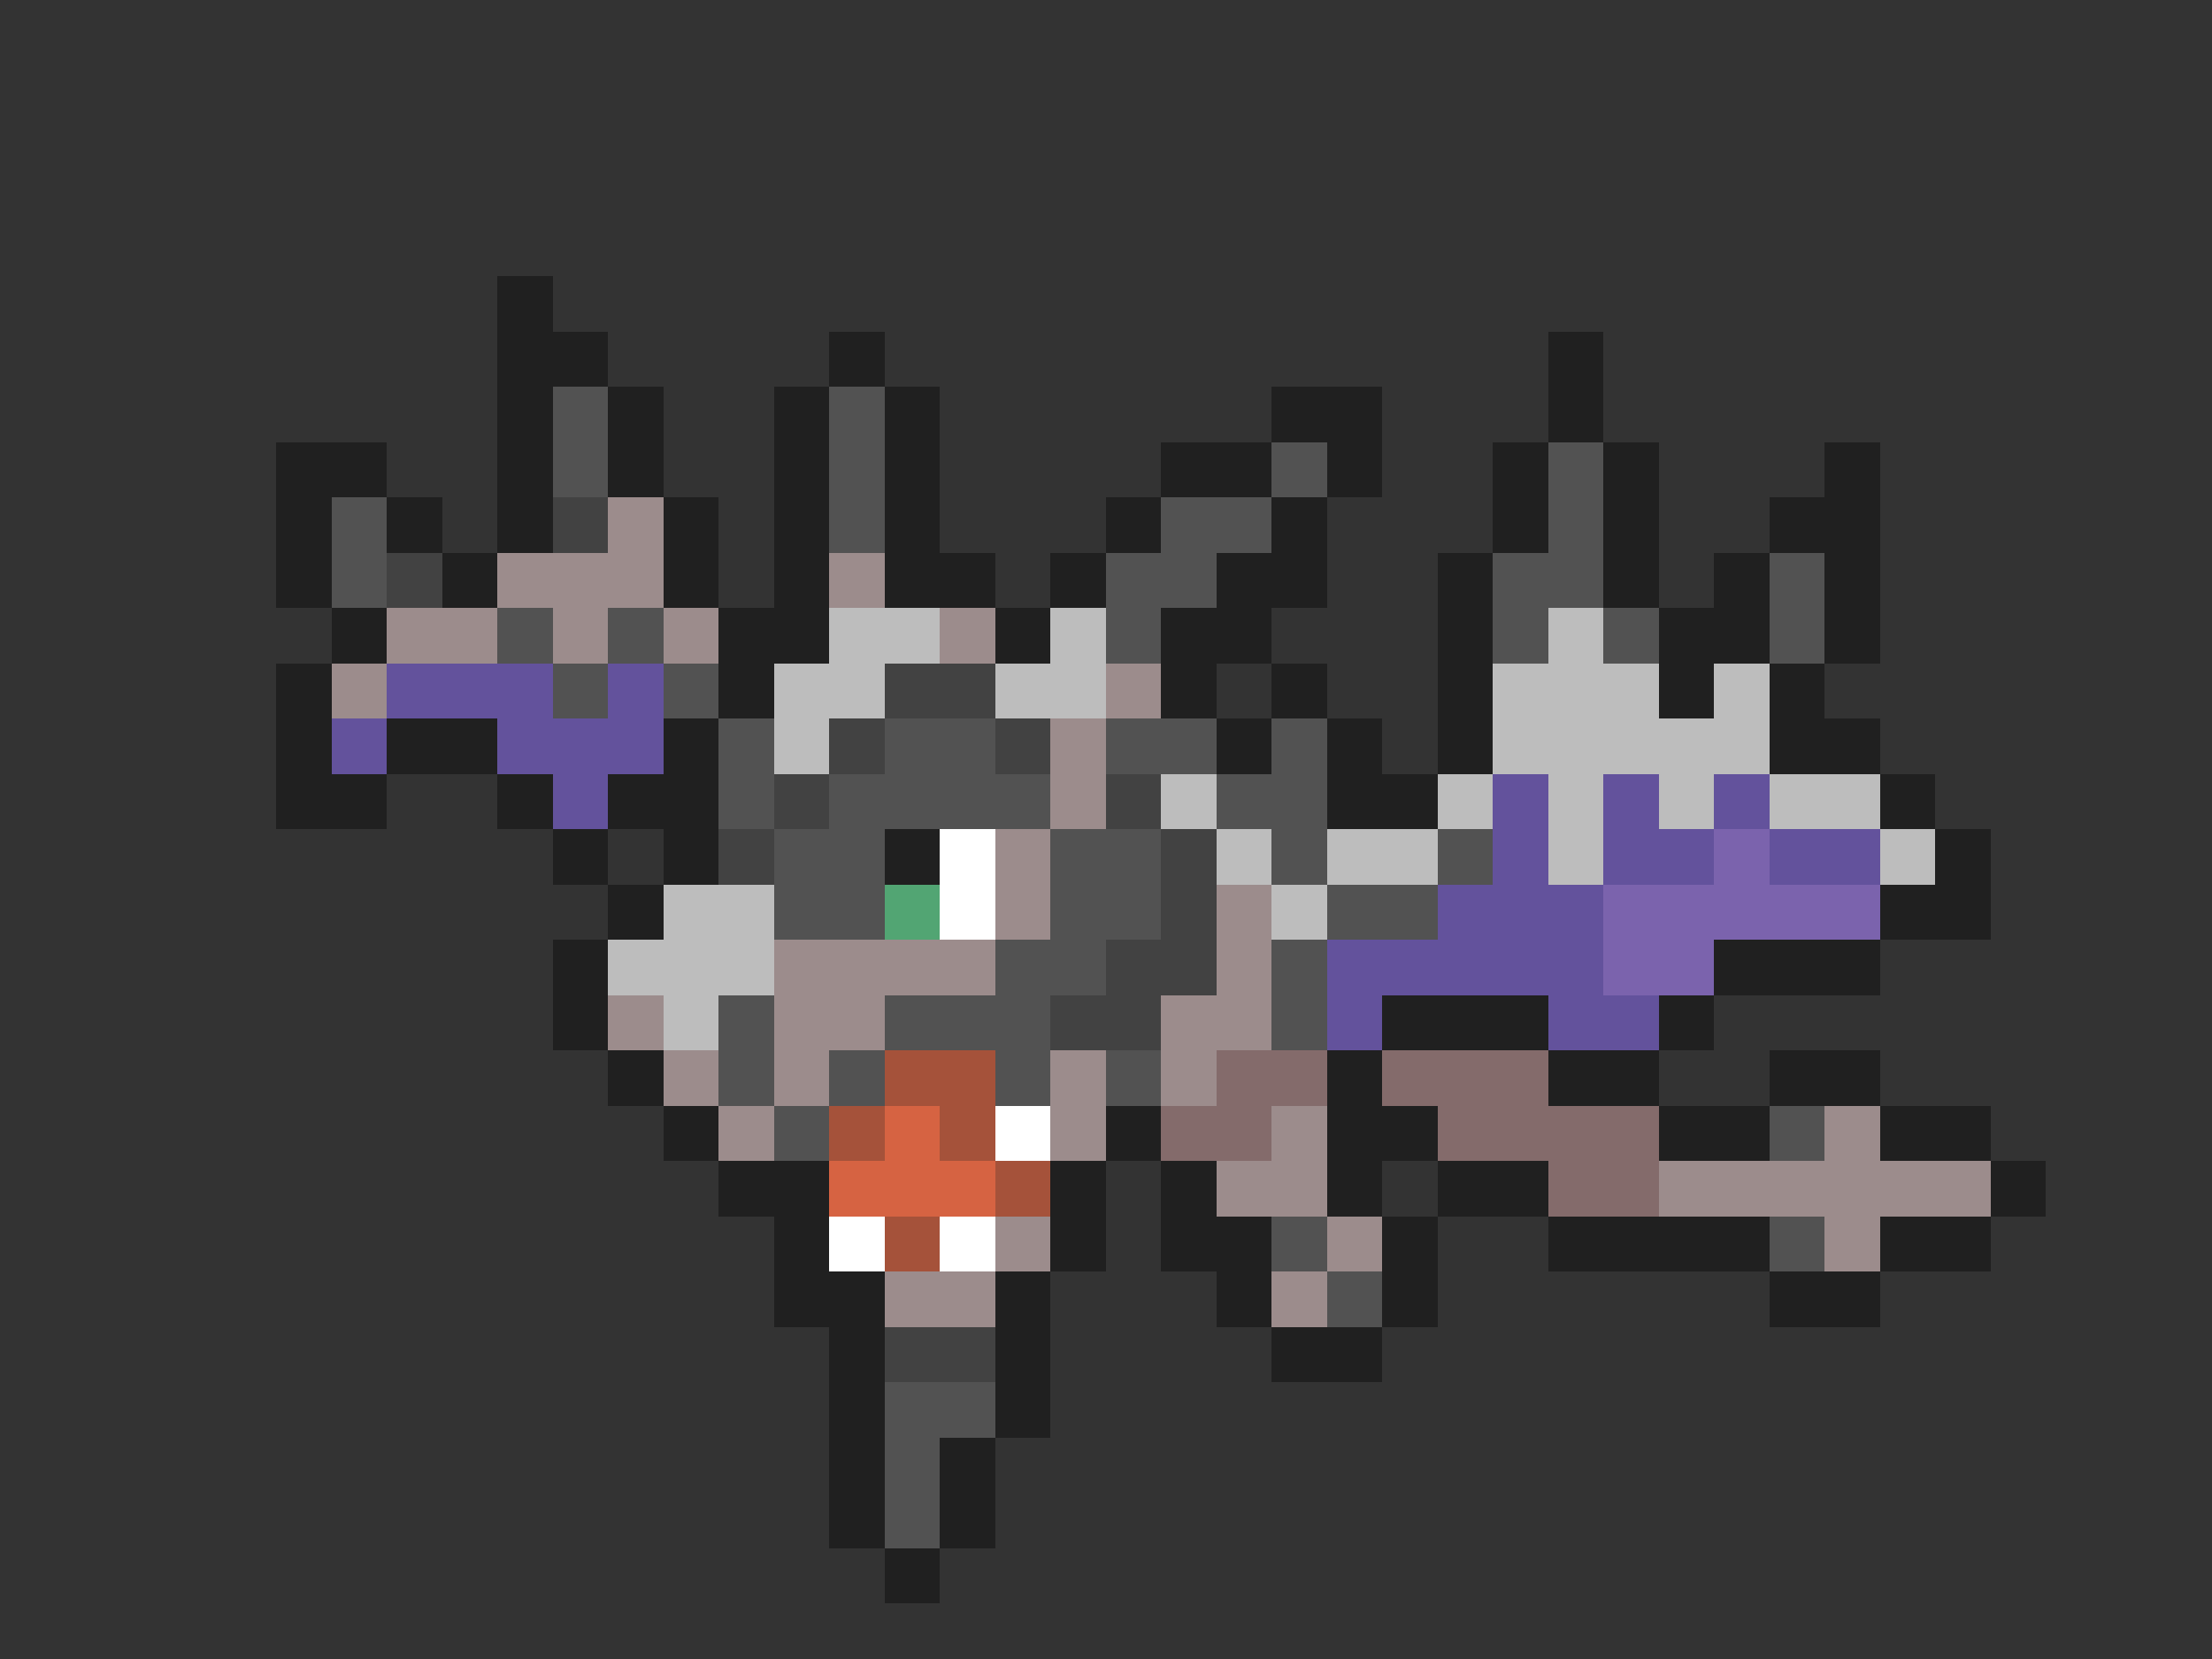 <svg xmlns="http://www.w3.org/2000/svg" viewBox="0 -0.5 40 30" shape-rendering="crispEdges">
<rect x="0" y="-0.5" width="40" height="30" fill="#333333" stroke="none"/>
<path stroke="#202020" d="M9 5h1M9 6h2M15 6h1M28 6h1M9 7h1M11 7h1M14 7h1M16 7h1M23 7h2M28 7h1M5 8h2M9 8h1M11 8h1M14 8h1M16 8h1M21 8h2M24 8h1M27 8h1M29 8h1M33 8h1M5 9h1M7 9h1M9 9h1M12 9h1M14 9h1M16 9h1M20 9h1M23 9h1M27 9h1M29 9h1M32 9h2M5 10h1M8 10h1M12 10h1M14 10h1M16 10h2M19 10h1M22 10h2M26 10h1M29 10h1M31 10h1M33 10h1M6 11h1M13 11h2M18 11h1M21 11h2M26 11h1M30 11h2M33 11h1M5 12h1M13 12h1M21 12h1M23 12h1M26 12h1M30 12h1M32 12h1M5 13h1M7 13h2M12 13h1M22 13h1M24 13h1M26 13h1M32 13h2M5 14h2M9 14h1M11 14h2M24 14h2M34 14h1M10 15h1M12 15h1M16 15h1M35 15h1M11 16h1M34 16h2M10 17h1M31 17h3M10 18h1M25 18h3M30 18h1M11 19h1M24 19h1M28 19h2M32 19h2M12 20h1M20 20h1M24 20h2M30 20h2M34 20h2M13 21h2M19 21h1M21 21h1M24 21h1M26 21h2M36 21h1M14 22h1M19 22h1M21 22h2M25 22h1M28 22h4M34 22h2M14 23h2M18 23h1M22 23h1M25 23h1M32 23h2M15 24h1M18 24h1M23 24h2M15 25h1M18 25h1M15 26h1M17 26h1M15 27h1M17 27h1M16 28h1" />
<path stroke="#525252" d="M10 7h1M15 7h1M10 8h1M15 8h1M23 8h1M28 8h1M6 9h1M15 9h1M21 9h2M28 9h1M6 10h1M20 10h2M27 10h2M32 10h1M9 11h1M11 11h1M20 11h1M27 11h1M29 11h1M32 11h1M10 12h1M12 12h1M13 13h1M16 13h2M20 13h2M23 13h1M13 14h1M15 14h4M22 14h2M14 15h2M19 15h2M23 15h1M26 15h1M14 16h2M19 16h2M24 16h2M18 17h2M23 17h1M13 18h1M16 18h3M23 18h1M13 19h1M15 19h1M18 19h1M20 19h1M14 20h1M32 20h1M23 22h1M32 22h1M24 23h1M16 25h2M16 26h1M16 27h1" />
<path stroke="#424242" d="M10 9h1M7 10h1M16 12h2M15 13h1M18 13h1M14 14h1M20 14h1M13 15h1M21 15h1M21 16h1M20 17h2M19 18h2M16 24h2" />
<path stroke="#9c8c8c" d="M11 9h1M9 10h3M15 10h1M7 11h2M10 11h1M12 11h1M17 11h1M6 12h1M20 12h1M19 13h1M19 14h1M18 15h1M18 16h1M22 16h1M14 17h4M22 17h1M11 18h1M14 18h2M21 18h2M12 19h1M14 19h1M19 19h1M21 19h1M13 20h1M19 20h1M23 20h1M33 20h1M22 21h2M30 21h6M18 22h1M24 22h1M33 22h1M16 23h2M23 23h1" />
<path stroke="#bdbdbd" d="M15 11h2M19 11h1M28 11h1M14 12h2M18 12h2M27 12h3M31 12h1M14 13h1M27 13h5M21 14h1M26 14h1M28 14h1M30 14h1M32 14h2M22 15h1M24 15h2M28 15h1M34 15h1M12 16h2M23 16h1M11 17h3M12 18h1" />
<path stroke="#63529c" d="M7 12h3M11 12h1M6 13h1M9 13h3M10 14h1M27 14h1M29 14h1M31 14h1M27 15h1M29 15h2M32 15h2M26 16h3M24 17h5M24 18h1M28 18h2" />
<path stroke="#ffffff" d="M17 15h1M17 16h1M18 20h1M15 22h1M17 22h1" />
<path stroke="#7b63ad" d="M31 15h1M29 16h5M29 17h2" />
<path stroke="#52a573" d="M16 16h1" />
<path stroke="#a5523a" d="M16 19h2M15 20h1M17 20h1M18 21h1M16 22h1" />
<path stroke="#846b6b" d="M22 19h2M25 19h3M21 20h2M26 20h4M28 21h2" />
<path stroke="#d66342" d="M16 20h1M15 21h3" />
</svg>